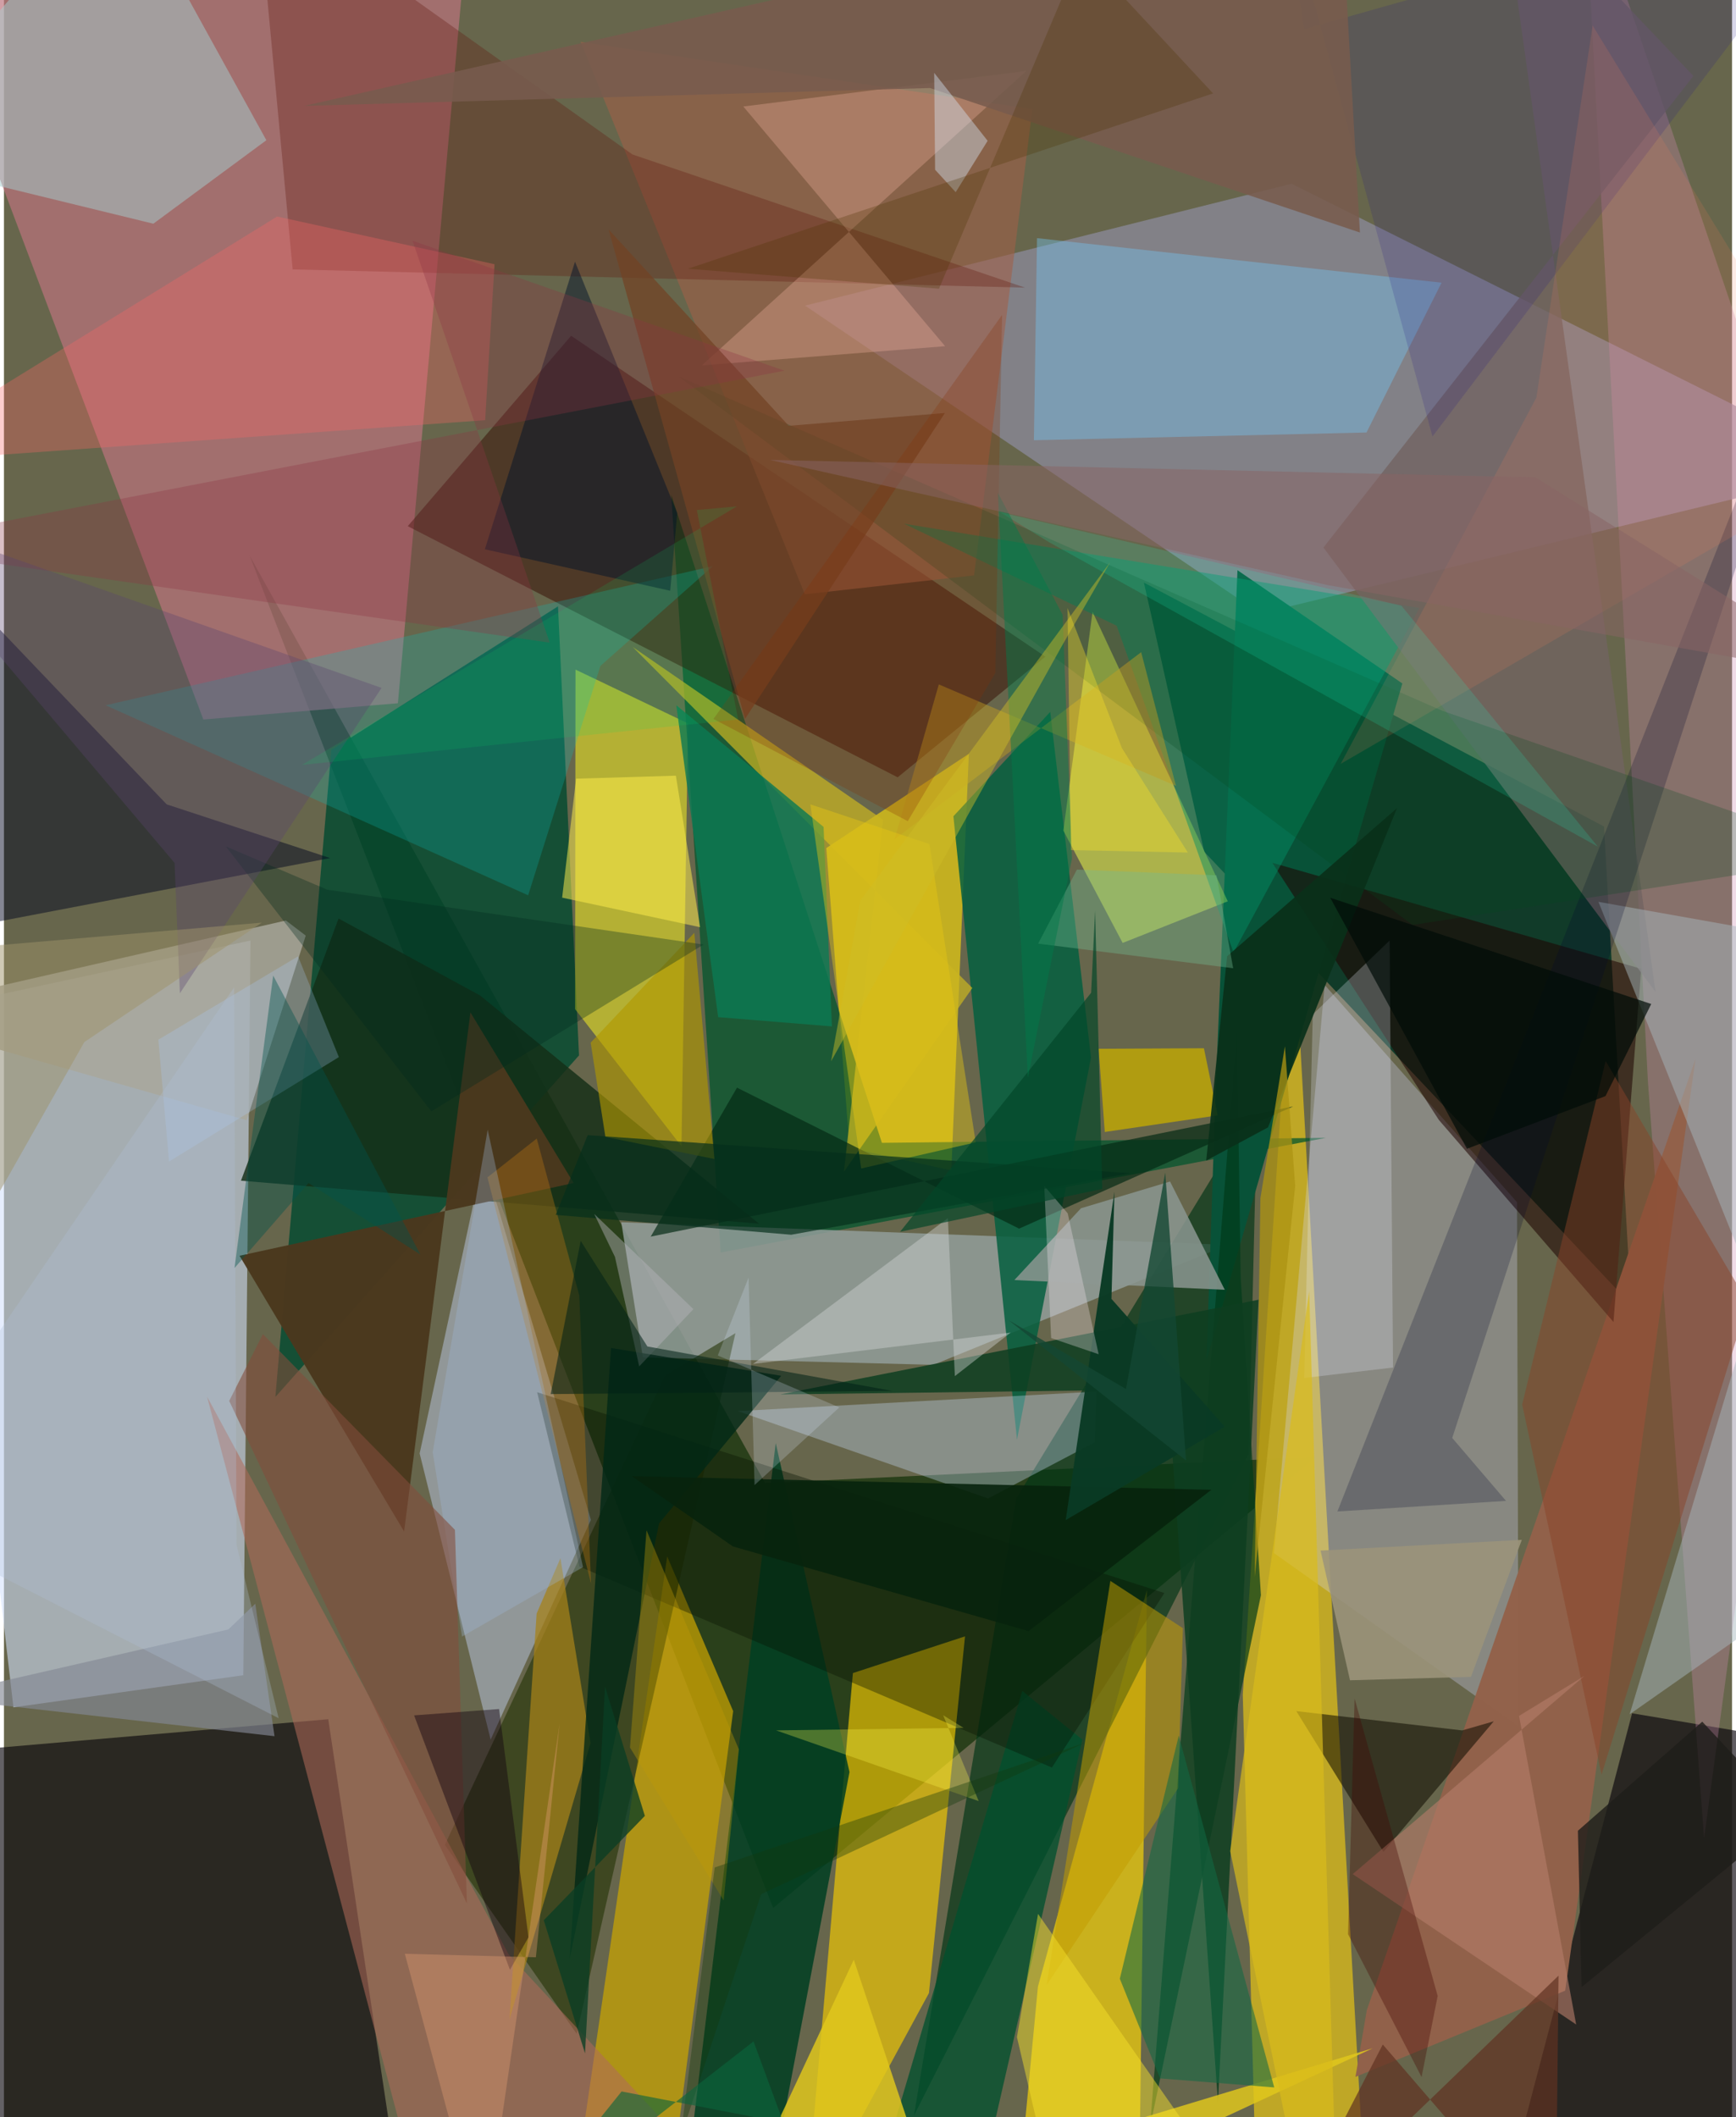 <svg xmlns="http://www.w3.org/2000/svg" width="228" height="278" viewBox="0 0 836 1024"><path fill="#67664c" d="M0 0h836v1024H0z"/><path fill="#d4e1fd" fill-opacity=".573" d="M119.267 454.897l-153.946 33.158L4.58 825.777l111.196-15.522z"/><path fill="#0a3726" fill-opacity=".925" d="M580.64 411.926l-29.158-130.123L774.06 399.77l13.089 231.2z"/><path fill="#253d16" fill-opacity=".914" d="M634.834 704.636L372.102 922.832l-253.3-654.206 249.412 448.678z"/><path fill="#07040b" fill-opacity=".627" d="M-62 850.418l33.022 190.364 220 17.508-34.144-226.756z"/><path fill="#bfa726" fill-opacity=".992" d="M659.114 1072.95l-52.57 13.05-7.24-266.327 24.344-375.993z"/><path fill="#bd747d" fill-opacity=".686" d="M226.74-62l-36.16 402.145L96.468 348-57.942-62z"/><path fill="#9090a7" fill-opacity=".655" d="M898 226.474l-290.228 70.27L387.54 147.82l235.388-58.942z"/><path fill="#014930" fill-opacity=".796" d="M131.302 675.67l27.08-312.953 109.65-69.442 10.164 217.19z"/><path fill="#f9cd00" fill-opacity=".639" d="M447.495 963.968l17.445-172.52-54.243 17.76-23.285 265.398z"/><path fill="#f2d50c" fill-opacity=".659" d="M458.314 566.094l8.474-201.511-68.965 45.598 11.261 145.02z"/><path fill="#f0ce0b" fill-opacity=".725" d="M552.913 769.058L500.22 960.794 488.316 1086h60.538z"/><path fill="#08040c" fill-opacity=".647" d="M732.932 1036.87l54.713-208.209 84.559 14.17-20.11 220.292z"/><path fill="#d8dcff" fill-opacity=".294" d="M732.698 835.058L614.392 751.18 638.9 476.354l93.067 105.087z"/><path fill="#fff71f" fill-opacity=".51" d="M327.765 554.41l3.169-204.51-54.434-26.033-.196 164.23z"/><path fill="#00542d" fill-opacity=".729" d="M424.725 552.75l214.812-2.417-292.822 55.482L322.8 239.281z"/><path fill="#a4afbc" fill-opacity=".682" d="M201.102 702.989l34.342 138.405 48.508-106.277-52.095-174.978z"/><path fill="#929e9a" fill-opacity=".851" d="M309.077 656.522l-10.444-65.366 293.445 10.941-142.442 58.014z"/><path fill="#003616" fill-opacity=".663" d="M602.233 703.15l4.092-169.532-116.685 191.26-49.411 298.353z"/><path fill="#330b00" fill-opacity=".49" d="M432.347 375.96l71.443-58.365-229.409-155.189-79.045 92.094z"/><path fill="#cba600" fill-opacity=".714" d="M318.844 1086h-46.667l48.676-333.237 31.921 74.85z"/><path fill="#055f40" fill-opacity=".851" d="M525.89 511.477l-19.735-167.154-46.842 50.472 30.764 301.576z"/><path fill="#085238" d="M676.498 330.567l-94.736 327.546 4.505-133.311 10.48-249.01z"/><path fill="#ebf74b" fill-opacity=".525" d="M592.048 435.938l-65.416-140.052-14.127 105.842 28.693 54.33z"/><path fill="#cf8db2" fill-opacity=".31" d="M898 331.17l-75.525 557.995-27.162-365.946L764.317-62z"/><path fill="#203100" fill-opacity=".569" d="M319.915 665.207l33.95-20.413-76.804 338.872-63.755-91.388z"/><path fill="#142e16" fill-opacity=".816" d="M161.88 444.258l68.418 37.2 134.975 110.393-250.605-20.795z"/><path fill="#013a19" fill-opacity=".69" d="M598.293 618.06l9.79 153.492-53.644 257.23 42.053-530.034z"/><path fill="#003f22" fill-opacity=".851" d="M373.364 697.967l35.68 159.11-32.627 171.707L326.374 1086z"/><path fill="#a6cccd" fill-opacity=".51" d="M72.261 108.198l54.682-40.374L55.373-62-62 75.438z"/><path fill="#a15f47" fill-opacity=".58" d="M497.53 52.725l-218.56-32.5 108.48 267.212 81.868-9.147z"/><path fill="#92624b" fill-opacity=".996" d="M755.285 962.815l63.02-450.617-159.011 460.105-5.477 32.216z"/><path fill="#000621" fill-opacity=".482" d="M157.787 415.016L-62 457.037V241.622L78.716 389.04z"/><path fill="#af6a5a" fill-opacity=".553" d="M244.181 945.31L98.251 675.485l98.578 372.367 147.738 5.533z"/><path fill="#75c3ee" fill-opacity=".416" d="M659.152 209.188l-160.889 3.738 1.502-97.747 195.693 21.553z"/><path fill="#4a381e" fill-opacity=".984" d="M275.589 572.177l-161.626 35.186 79.618 133.352 32.087-251.063z"/><path fill="#cadcf9" fill-opacity=".345" d="M528.41 673.065l-.628 24.488-51.68 27.188-121.116-42.247z"/><path fill="#1e0300" fill-opacity=".553" d="M694.187 541.698l-80.605-124.404 178.47 51.277-13.412 170.835z"/><path fill="#61170d" fill-opacity=".314" d="M304.06 74.706l189.901 64.411-354.3-8.814L122.36-54.478z"/><path fill="#0bc1ba" fill-opacity=".247" d="M288.54 322.092l54.403-48.274-293.76 67.294 204.412 91.918z"/><path fill="#048f67" fill-opacity=".463" d="M594.838 460.693l89.932-166.637-249.385-40.768 102.911 49.355z"/><path fill="#a58119" fill-opacity=".737" d="M257.696 780.427l11.507-26.75 14.573 89.359-39.219 133.685z"/><path fill="#716361" fill-opacity=".788" d="M638.328 264.824L798.98 479.712 723.55-62l93.789 98.75z"/><path fill="#c9b521" fill-opacity=".714" d="M304.22 312.96l121.068 83.515-18.916 170.212 62.096-88.826z"/><path fill="#01502e" fill-opacity=".765" d="M521.697 841.387L465.687 1086h-52.35l79.32-268.121z"/><path fill="#081200" fill-opacity=".365" d="M278.406 757.707l-20.46-84.337 303.438 97.114-54.4 84.41z"/><path fill="#a7b8bf" fill-opacity=".478" d="M786.46 829.137L898 458.703l-126.631-22.508L898 750.965z"/><path fill="#0d3e20" fill-opacity=".847" d="M375.569 674.441l187.495-2.427 24.234 344.873 19.65-388.253z"/><path fill="#0f0c01" fill-opacity=".549" d="M705.433 836.944l15.29-4.407-53.362 63.146-42.164-68.088z"/><path fill="#e7edfd" fill-opacity=".255" d="M671.99 661.424l-42.968 5.059 4.142-175.874 37.187-35.707z"/><path fill="#c29c00" fill-opacity=".525" d="M570.337 787.49l-35.088-22.867-30.848 195.495 63.577-95.149z"/><path fill="#f7b7a3" fill-opacity=".314" d="M357.68 51.51l97.634 115.938-117.715 9.295L494.633 34.291z"/><path fill="#e1c71c" fill-opacity=".831" d="M457.222 1086l205.008-95.346L346.463 1086l64.661-138.142z"/><path fill="#8b9690" fill-opacity=".851" d="M564.125 571.463l-43.079 12.928-32.241 34.728 101.802 4.717z"/><path fill="#c1a803" fill-opacity=".808" d="M587.187 539.462l-6.682-32.459-50.937.265 2.982 40.231z"/><path fill="#f96667" fill-opacity=".325" d="M-61.576 224.225l193.733-119.503 105.173 23.08-4.54 75.435z"/><path fill="#00052c" fill-opacity=".231" d="M700.628 695.486l26.028 30.445-81.573 5.113L898 90.114z"/><path fill="#894428" fill-opacity=".482" d="M734.473 679.29l40.378-166.125 68.723 116.801-70.703 228.368z"/><path fill="#a9a79b" fill-opacity=".831" d="M145.989 452.515l-9.597-7.298L-62 490.592l179.435 51.248z"/><path fill="#02112b" fill-opacity=".482" d="M322.312 285.727l3.4-37.51-49.454-121.657-43.607 139.101z"/><path fill="#032914" fill-opacity=".686" d="M623.697 535.15l-132.6 59.097-136.472-68.18-41.752 72.043z"/><path fill="#0c7a53" fill-opacity=".808" d="M396.509 399.956l4.022 96.48-55.014-4.481-20.257-150.85z"/><path fill="#012816" fill-opacity=".788" d="M293.693 651.976L273.68 947.461l43.249-210.64 59.069-71.403z"/><path fill="#116943" fill-opacity=".565" d="M539.825 957.037l28.507-117.58 46.192 170.157-55.227-4.358z"/><path fill="#00471b" fill-opacity=".227" d="M681.405 447.36L898 413.994l-202.148-70.197-369.484-161.718z"/><path fill="#b19700" fill-opacity=".627" d="M333.984 451.182l9.698 109.378-52.72-10.694-7.134-45.564z"/><path fill="#ffed4b" fill-opacity=".518" d="M270.033 434.159l6.756-57.543 48.262-1.446 11.733 73.293z"/><path fill="#b37c69" fill-opacity=".624" d="M732.953 829.916l27.639 149.267-108.093-72.744 112.105-95.867z"/><path fill="#dabb1a" fill-opacity=".694" d="M643.637 1031.293L632.47 1086l-39.255-190.65 38.22-270.939z"/><path fill="#724224" fill-opacity=".729" d="M292.501 110.964l87.17 94.993 75.532-6.2L358.5 347.73z"/><path fill="#8d3545" fill-opacity=".314" d="M377.618 179.294L-62 264.157l326.034 46.677-66.375-194.407z"/><path fill="#d3d6d6" fill-opacity=".412" d="M460.013 665.59l27.036-21.093-124.663 15.185 94.27-70.537z"/><path fill="#00281e" fill-opacity=".325" d="M107.352 409.402l49.021 20.903 182.066 26.538-131.69 80.707z"/><path fill="#b27312" fill-opacity=".388" d="M278.33 626.538l-20.58-75.862-23.855 18.778L284.018 765.9z"/><path fill="#241a87" fill-opacity=".176" d="M629.125 14.076L616.515-62l74.56 273.139L898-62z"/><path fill="#f6e12a" fill-opacity=".475" d="M500.26 925.671l112 160.329h-98.595l-23.62-100.716z"/><path fill="#07230d" fill-opacity=".894" d="M495.698 788.927l-143.06-40.975-48.936-34.01 280.425 6.615z"/><path fill="#f57f5a" fill-opacity=".153" d="M898 223.627l-251.332 145.83 94.677-177.116L768.56 12.35z"/><path fill="#c39d21" fill-opacity=".451" d="M566.974 380.099l-16.83-64.668-119.29 90.514 21.408-74.923z"/><path fill="#093019" fill-opacity=".918" d="M591.727 462.487l-10.104 98.857 29.892-16.066 62.374-154.38z"/><path fill="#1cfacb" fill-opacity=".157" d="M505.698 262.303l-23.845-14.61 194.186 45.264 95.026 116.537z"/><path fill="#603222" fill-opacity=".702" d="M752.075 955.538L750.636 1086l-83.6-97.147L616.862 1086z"/><path fill="#785b4e" fill-opacity=".878" d="M447.993 42.576l-302.82 8.645L646.138-62l9.841 174.463z"/><path fill="#abd1ff" fill-opacity=".247" d="M142.264 462.554l-67.569 40.307 5.172 58.925 82.16-50.507z"/><path fill="#0a3a25" fill-opacity=".965" d="M537.233 576.385l-23.584 158.82 76.962-45.164-54.839-61.821z"/><path fill="#9db7d5" fill-opacity=".325" d="M221.622 791.543l58.515-33.566-46.13-211.605L207.41 702.41z"/><path fill="#848894" fill-opacity=".647" d="M108.54 788.103l13.04-12.43 9.31 64.06L-35 820.972z"/><path fill="#834d3c" fill-opacity=".58" d="M125.265 645.267l92.896 94.652 5.797 180.722-114.989-243.074z"/><path fill="#110210" fill-opacity=".435" d="M253.754 937.006l-8.973 15.717-46.363-123.054 41.1-3.077z"/><path fill="#e7c614" fill-opacity=".424" d="M414.696 565.145l55.414-12.623-22.394-144.265-57.597-19.21z"/><path fill="#d6e7f9" fill-opacity=".412" d="M460.424 92.964l-9.97-10.875-.428-46.855 25.85 32.873z"/><path fill="#5b4570" fill-opacity=".345" d="M82.539 417.356L-62 246.492l244.666 86.227-97.558 147.71z"/><path fill="#e19c72" fill-opacity=".388" d="M268.804 833.655L231.899 1086 193.93 944.974l63.403 1.693z"/><path fill="#73ba93" fill-opacity=".376" d="M500.307 456.401l18.777-35.81 67.517 2.763 8.052 44.946z"/><path fill="#853006" fill-opacity=".259" d="M343.236 347.727l94.004 49.441 42.35-71.621 3.27-173.21z"/><path fill="#ffeffa" fill-opacity=".286" d="M514.615 586.854l-11.34-13.258 3.312 73.574 22.998 7.824z"/><path fill="#010c08" fill-opacity=".702" d="M707.755 555.617L641.62 434.215l155.286 51.381-22.128 44.55z"/><path fill="#9c947a" fill-opacity=".886" d="M651.18 812.693l-14.25-62.731 97.363-5.187-24.608 66.262z"/><path fill="#052f1c" fill-opacity=".69" d="M544.994 567.434l-164.138 29.768-113.925-9.606 15.46-38.571z"/><path fill="#430500" fill-opacity=".337" d="M653.397 821.523l-3.163 113.97 35.563 69.104 7.798-39.23z"/><path fill="#024629" fill-opacity=".678" d="M527.865 440.426l3.47 134.604-97.823 20.752 92.437-115.626z"/><path fill="#1e1d1a" fill-opacity=".8" d="M821.593 832.71l-60.164 52.763 1.793 75.61 101.024-82.73z"/><path fill="#4c3500" fill-opacity=".278" d="M584.93 45.174l-63.65-68.418-68.938 162.882-121.47-9.653z"/><path fill="#ac9313" fill-opacity=".761" d="M607.837 579.56l11.85-73.494 4.972 67.49-19.588 189.178z"/><path fill="#be9a08" fill-opacity=".373" d="M302.85 845.22l45.31 73.965 7.383-73.043-44.687-106.021z"/><path fill="#b1c1d8" fill-opacity=".298" d="M112.505 747.171l-1.153-269.634L-62 731.444l194.89 99.588z"/><path fill="#fffd4e" fill-opacity=".286" d="M454.37 829.602l9.874 6.1-90.727 1.217 98.035 34.204z"/><path fill="#007b4a" fill-opacity=".467" d="M512.16 297.366l-31.337-59.043 14.515 282.849 21.342-105.96z"/><path fill="#cfbc26" fill-opacity=".451" d="M400.142 513.31l111.28-200.241 23.704-41.115-120.857 163.64z"/><path fill="#b7b6bd" fill-opacity=".431" d="M285.558 587.16l47.991 46.021-26.233 27.691-11.729-52.947z"/><path fill="#0a3d23" fill-opacity=".769" d="M281.102 993.134l-19.956-64.38 48.904-50.479-19.28-62.556z"/><path fill="#002217" fill-opacity=".553" d="M311.274 651.237l-32.27-51.073-14.495 74.11 165.274-1.547z"/><path fill="#f8e02a" fill-opacity=".376" d="M572.743 412.35l-56.536-1.192-1.682-117.064 26.322 67.768z"/><path fill="#9e9369" fill-opacity=".494" d="M38.886 504.014L-62 682.154l21.192-221.707 165.56-14.204z"/><path fill="#d8e5fb" fill-opacity=".227" d="M345.331 655.598l58.794 25.116-41 37.556-2.891-100.36z"/><path fill="#144733" fill-opacity=".788" d="M486.028 638.522l56.778 33.305 18.988-104.684 10.044 139.225z"/><path fill="#13380b" fill-opacity=".365" d="M366.34 916.14l156.33-73.13-178.84 60.206-16.547 130.852z"/><path fill="#00534b" fill-opacity=".404" d="M201.46 606.775l-71.21-134.919L111.529 613.3l35.813-41.101z"/><path fill="#00dd63" fill-opacity=".137" d="M354.577 244.91l-19.393 1.774 20 101.269-211.052 22.022z"/><path fill="#886363" fill-opacity=".514" d="M640.291 282.972L898 328.882l-157.104-97.988-370.318-8.457z"/><path fill="#0b653c" fill-opacity=".616" d="M362.624 987.353l-118.485 92.282 54.658-68.073 78.274 15.096z"/></svg>